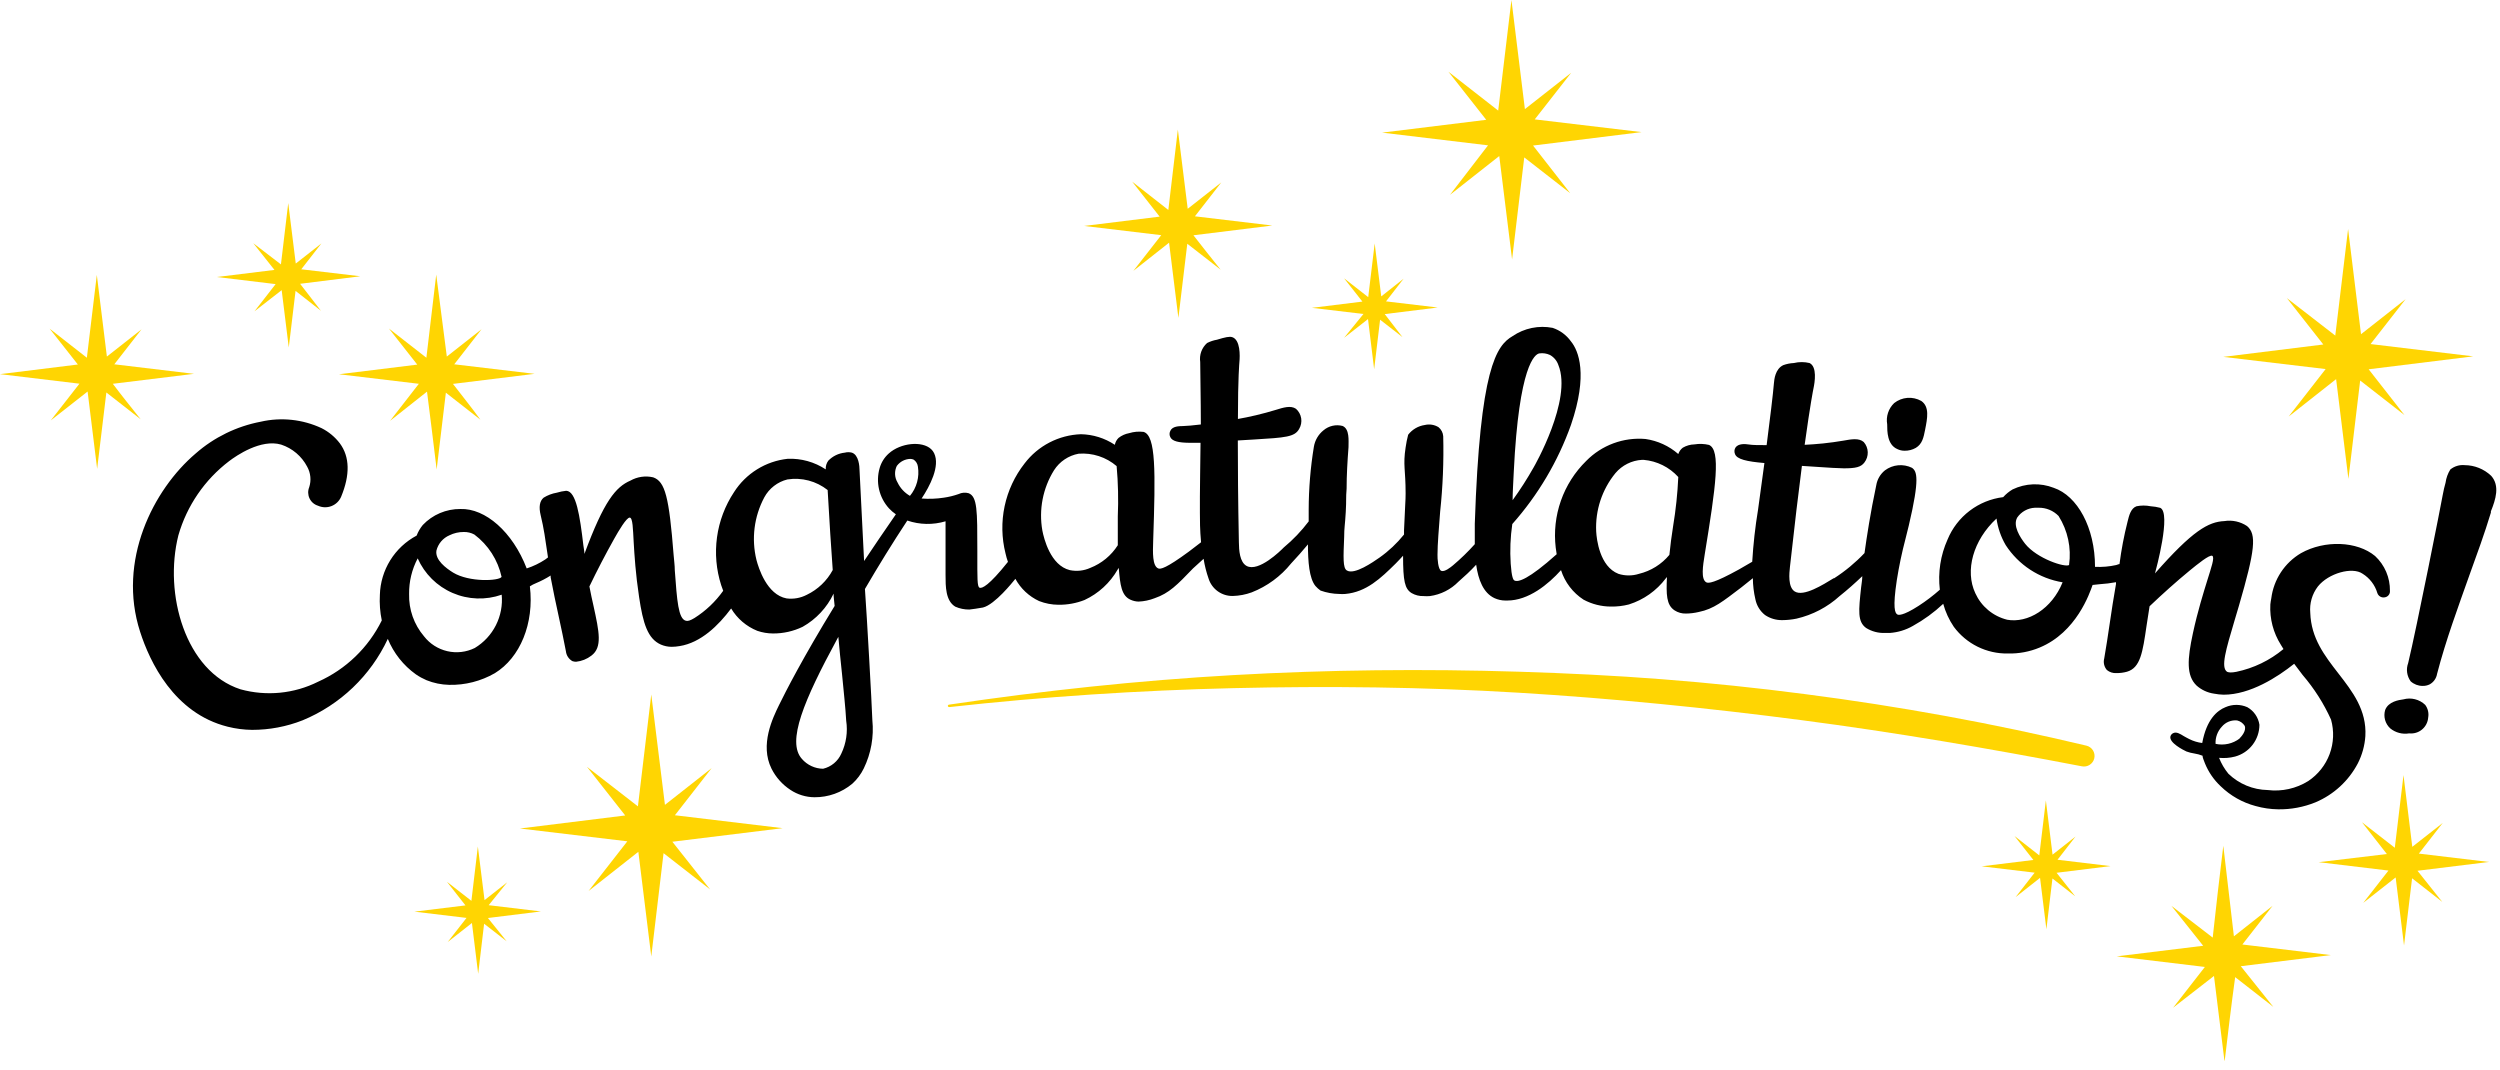 <svg width="236" height="101" viewBox="0 0 236 101" fill="none" xmlns="http://www.w3.org/2000/svg">
<g clip-path="url(#clip0_572_1080)">
<path d="M89.58 66.52C98.47 65.2 107.42 64.24 116.41 63.73C125.4 63.22 134.41 63.13 143.41 63.41C147.91 63.55 152.41 63.77 156.91 64.12C161.41 64.47 165.91 64.94 170.36 65.52C179.306 66.671 188.186 68.297 196.96 70.39C197.217 70.452 197.439 70.613 197.577 70.837C197.716 71.062 197.76 71.333 197.7 71.59C197.64 71.842 197.485 72.061 197.266 72.201C197.048 72.341 196.784 72.391 196.53 72.34C187.74 70.65 178.92 69.14 170.04 67.98C161.16 66.82 152.27 65.93 143.33 65.39C134.39 64.85 125.42 64.75 116.46 64.96C107.5 65.17 98.54 65.76 89.61 66.75C89.576 66.75 89.543 66.738 89.517 66.716C89.491 66.694 89.475 66.663 89.47 66.63C89.474 66.602 89.487 66.576 89.507 66.557C89.526 66.537 89.552 66.524 89.58 66.52Z" fill="#FFD502"/>
<path d="M144.72 13.74L154.96 12.47L144.88 11.27C146.03 9.8 147.17 8.33 148.32 6.87L143.95 10.3C143.53 6.87 143.11 3.43 142.68 0C142.26 3.48 141.85 7 141.43 10.44L136.73 6.77L140.3 11.31L130.47 12.52L140.47 13.72L136.88 18.39L141.53 14.73C141.936 17.99 142.34 21.243 142.74 24.49C143.12 21.28 143.51 18.07 143.89 14.86L148.23 18.24L144.72 13.74Z" fill="#FFD502"/>
<path d="M223.6 34.86L233.47 33.64L223.78 32.48L227.09 28.24L222.88 31.55C222.467 28.217 222.06 24.907 221.66 21.62C221.25 24.97 220.85 28.33 220.45 31.68L215.88 28.14L219.32 32.52L209.88 33.69L219.54 34.84C218.37 36.33 217.21 37.84 216.05 39.32L220.53 35.79C220.917 38.93 221.303 42.07 221.69 45.21L222.8 35.92C224.2 37 225.593 38.087 226.98 39.18L223.6 34.86Z" fill="#FFD502"/>
<path d="M112.66 22.21L120.1 21.29L112.8 20.42L115.29 17.22L112.12 19.71L111.19 12.23L110.29 19.82L106.88 17.15L109.47 20.45L102.34 21.33L109.62 22.2L106.99 25.57L110.36 22.91C110.66 25.28 110.95 27.64 111.24 30.01L112.08 23.01L115.23 25.46C114.36 24.39 113.51 23.29 112.66 22.21Z" fill="#FFD502"/>
<path d="M63.47 79.46L73.88 78.18L63.71 76.96L67.18 72.51L62.77 75.98L61.48 65.56L60.22 76.12L55.41 72.39L59.02 76.98L49.08 78.21L59.22 79.42L55.56 84.11L60.26 80.41C60.67 83.7 61.07 87 61.48 90.29L62.64 80.54L67.03 83.96L63.47 79.46Z" fill="#FFD502"/>
<path d="M130.72 29.65L135.72 29.03L130.84 28.45C131.39 27.74 131.95 27.03 132.5 26.31L130.39 27.98C130.18 26.31 129.97 24.65 129.77 22.98C129.57 24.67 129.36 26.36 129.16 28.05L126.88 26.27L128.61 28.47L123.84 29.06L128.71 29.64L126.88 31.89L129.14 30.12C129.33 31.7 129.53 33.28 129.72 34.86C129.91 33.3 130.09 31.74 130.28 30.18C130.98 30.73 131.68 31.28 132.39 31.82L130.72 29.65Z" fill="#FFD502"/>
<path d="M10.65 36.23L18.31 35.29L10.79 34.39L13.36 31.09L10.09 33.66C9.77 31.087 9.453 28.517 9.14 25.95C8.83 28.56 8.51 31.16 8.2 33.77L4.68 31.02L7.35 34.41L0 35.32L7.5 36.22L4.79 39.69L8.27 36.96L9.17 44.26L10.04 37.05L13.28 39.58C12.4 38.47 11.52 37.39 10.65 36.23Z" fill="#FFD502"/>
<path d="M46.06 86.66L51.06 86.04L46.13 85.45L47.88 83.29L45.74 84.97L45.11 79.91C44.91 81.62 44.71 83.33 44.5 85.04L42.19 83.24C42.77 83.98 43.36 84.72 43.94 85.47L39.12 86.06L44.04 86.65L42.26 88.93L44.55 87.13C44.74 88.73 44.94 90.33 45.14 91.93C45.33 90.35 45.52 88.77 45.7 87.2L47.83 88.86L46.06 86.66Z" fill="#FFD502"/>
<path d="M42.76 36.24L50.46 35.29L42.88 34.39L45.46 31.08L42.18 33.66L41.18 25.92L40.25 33.77L36.71 31.01L39.39 34.42L32 35.33L39.54 36.23C38.63 37.4 37.72 38.56 36.82 39.73L40.31 36.97C40.623 39.423 40.927 41.873 41.22 44.32L42.09 37.07L45.35 39.62C44.53 38.48 43.64 37.39 42.76 36.24Z" fill="#FFD502"/>
<path d="M28.33 26.79L34.01 26.08L28.44 25.42C29.07 24.61 29.7 23.79 30.34 22.98L27.92 24.88C27.68 22.98 27.45 21.08 27.21 19.17L26.52 24.96L23.91 22.96L25.91 25.48L20.47 26.15L26.02 26.82L24.02 29.39L26.59 27.39C26.82 29.19 27.04 31 27.26 32.8C27.47 31.02 27.69 29.24 27.9 27.46L30.3 29.34L28.33 26.79Z" fill="#FFD502"/>
<path d="M228.21 82.2L234.95 81.37L228.34 80.58L230.59 77.69L227.72 79.94C227.45 77.68 227.17 75.43 226.89 73.17C226.61 75.457 226.337 77.743 226.07 80.03L222.97 77.62L225.32 80.62L218.88 81.39L225.47 82.18L223.09 85.23L226.15 82.83C226.41 84.97 226.673 87.11 226.94 89.25C227.193 87.137 227.447 85.023 227.7 82.91L230.55 85.14L228.21 82.2Z" fill="#FFD502"/>
<path d="M211.53 91.21L220.03 90.16L211.68 89.16L214.53 85.51L210.88 88.39L209.88 79.84C209.53 82.73 209.19 85.62 208.88 88.51L204.98 85.51L207.98 89.28L199.82 90.28L208.14 91.28L205.14 95.13L209 92.13C209.334 94.797 209.667 97.5 210 100.24C210.32 97.57 210.63 94.91 211 92.24L214.6 95.05L211.53 91.21Z" fill="#FFD502"/>
<path d="M194.14 82.39L199.23 81.76L194.23 81.16L195.93 78.97L193.76 80.68L193.13 75.56C192.93 77.29 192.72 79.02 192.51 80.75L190.17 78.92C190.76 79.68 191.36 80.43 191.95 81.18L187.07 81.78L192.07 82.38L190.27 84.69L192.58 82.87L193.18 87.72L193.75 82.93L195.9 84.61L194.14 82.39Z" fill="#FFD502"/>
<path d="M226.88 66.02C226.45 66.08 225.47 66.22 225.16 67.02C225.069 67.326 225.065 67.651 225.15 67.959C225.235 68.267 225.405 68.544 225.64 68.76C225.887 68.962 226.175 69.108 226.484 69.189C226.793 69.27 227.115 69.284 227.43 69.23C227.646 69.253 227.865 69.233 228.073 69.17C228.281 69.108 228.474 69.004 228.641 68.865C228.808 68.725 228.945 68.554 229.045 68.361C229.144 68.168 229.204 67.957 229.22 67.74C229.259 67.531 229.253 67.317 229.205 67.111C229.157 66.904 229.067 66.71 228.94 66.54C228.671 66.282 228.34 66.099 227.979 66.008C227.618 65.917 227.239 65.921 226.88 66.02Z" fill="black"/>
<path d="M235.16 44.91C234.487 44.273 233.597 43.916 232.67 43.91C232.181 43.861 231.692 44.009 231.31 44.32C231.073 44.7 230.92 45.126 230.86 45.57C230.755 45.939 230.668 46.312 230.6 46.69C230.48 47.41 228.12 59.33 227.33 62.6C227.225 62.884 227.191 63.19 227.233 63.49C227.275 63.791 227.391 64.076 227.57 64.32C227.878 64.597 228.277 64.75 228.69 64.75C228.918 64.757 229.145 64.709 229.35 64.61C229.537 64.509 229.699 64.366 229.822 64.192C229.945 64.019 230.026 63.82 230.06 63.61C230.89 60.42 232.06 57.27 233.14 54.22C233.83 52.31 234.55 50.35 235.14 48.39V48.27C235.59 47.16 236.01 45.85 235.16 44.91Z" fill="black"/>
<path d="M179.1 42.39C179.317 42.497 179.557 42.552 179.8 42.55C180.168 42.555 180.53 42.462 180.85 42.28C181.47 41.91 181.59 41.28 181.73 40.57C181.95 39.46 182.16 38.4 181.37 37.85C180.971 37.625 180.515 37.524 180.059 37.559C179.603 37.595 179.168 37.766 178.81 38.05C178.544 38.304 178.345 38.619 178.23 38.968C178.115 39.316 178.087 39.688 178.15 40.05C178.15 40.73 178.15 41.97 179.1 42.39Z" fill="black"/>
<path d="M225.61 55.77C225.618 55.156 225.498 54.547 225.257 53.982C225.015 53.417 224.659 52.909 224.21 52.49C222.52 51.08 219.45 50.96 217.21 52.22C216.449 52.669 215.801 53.287 215.316 54.025C214.831 54.764 214.521 55.603 214.41 56.48C214.37 56.672 214.339 56.865 214.32 57.06C214.249 58.406 214.599 59.741 215.32 60.88C215.39 61.01 215.48 61.14 215.56 61.27C214.275 62.34 212.747 63.078 211.11 63.42C210.64 63.51 210.41 63.49 210.24 63.42C209.62 63.01 210.12 61.34 210.94 58.58C211.07 58.15 211.2 57.69 211.35 57.2C212.89 51.91 213.04 50.43 212.12 49.66C211.492 49.239 210.727 49.071 209.98 49.19C208.47 49.26 206.98 50.09 203.43 54.13C203.53 53.77 204.98 48.43 203.93 47.94C203.633 47.86 203.328 47.809 203.02 47.79C202.581 47.702 202.129 47.702 201.69 47.79C201.15 47.98 200.98 48.67 200.84 49.25C200.506 50.567 200.252 51.903 200.08 53.25C199.97 53.25 199.88 53.32 199.77 53.34C199.114 53.486 198.441 53.543 197.77 53.51C197.77 49.8 196.1 46.8 193.87 46.05C193.248 45.807 192.582 45.695 191.915 45.721C191.247 45.746 190.592 45.91 189.99 46.2C189.658 46.396 189.358 46.642 189.1 46.93C187.949 47.071 186.856 47.516 185.934 48.219C185.011 48.922 184.292 49.858 183.85 50.93C183.183 52.415 182.93 54.053 183.12 55.67C182.492 56.226 181.824 56.734 181.12 57.19C179.57 58.19 179.19 58.05 179.12 58.01C178.88 57.89 178.66 57.4 179.06 54.76C179.265 53.461 179.535 52.172 179.87 50.9C179.97 50.5 180.08 50.07 180.19 49.61C181.25 45.12 180.95 44.49 180.49 44.16C180.084 43.962 179.631 43.88 179.181 43.922C178.732 43.964 178.302 44.13 177.94 44.4C177.504 44.75 177.212 45.248 177.12 45.8C176.57 48.39 176.22 50.69 176.01 52.21C175.153 53.116 174.189 53.915 173.14 54.59H173.09C172.09 55.2 170.27 56.35 169.43 55.84C168.76 55.43 168.91 54.09 168.97 53.52C169.41 49.52 169.79 46.39 170.1 43.98L171.63 44.08C172.63 44.15 173.46 44.2 174.06 44.21C175.17 44.21 175.67 44.1 176 43.66C176.215 43.381 176.327 43.036 176.316 42.684C176.305 42.332 176.172 41.995 175.94 41.73C175.49 41.33 174.77 41.46 174 41.6C173.41 41.7 172.77 41.79 172.1 41.86C171.43 41.93 170.92 41.96 170.36 41.99C170.89 38.15 171.17 36.77 171.19 36.68C171.32 36.07 171.55 34.62 170.82 34.27C170.334 34.153 169.827 34.153 169.34 34.27C168.999 34.286 168.662 34.353 168.34 34.47C167.58 34.83 167.49 35.82 167.46 36.16C167.38 37.16 167.08 39.62 166.77 42.02C166.04 42.02 165.44 42.02 165.09 41.96C164.74 41.9 164.09 41.86 163.83 42.25C163.774 42.339 163.74 42.439 163.732 42.544C163.723 42.648 163.74 42.753 163.78 42.85C163.95 43.36 164.91 43.57 166.56 43.71C166.32 45.52 165.96 48.11 165.96 48.11C165.691 49.739 165.508 51.382 165.41 53.03L164.15 53.76C161.81 55.05 161.28 55.08 161.07 54.97C160.55 54.67 160.75 53.43 160.93 52.31C161.98 45.87 162.46 42.49 161.33 42C160.881 41.893 160.416 41.876 159.96 41.95C159.573 41.958 159.194 42.065 158.86 42.26C158.66 42.412 158.51 42.621 158.43 42.86C157.556 42.097 156.479 41.604 155.33 41.44C154.304 41.352 153.27 41.492 152.304 41.85C151.338 42.208 150.462 42.775 149.74 43.51C148.666 44.564 147.847 45.85 147.348 47.27C146.849 48.69 146.682 50.206 146.86 51.7L146.95 52.32C144.29 54.7 143.29 55 142.95 54.79C142.85 54.73 142.7 54.5 142.61 53.21C142.529 51.962 142.58 50.708 142.76 49.47C145.19 46.734 147.071 43.556 148.3 40.11C149.93 35.35 149.02 33.11 148.3 32.23C147.874 31.631 147.268 31.183 146.57 30.95C145.92 30.823 145.251 30.827 144.602 30.961C143.953 31.095 143.337 31.356 142.79 31.73C141.26 32.62 139.71 34.73 139.22 49.44C139.22 50.01 139.22 50.68 139.22 51.37C138.581 52.084 137.893 52.752 137.16 53.37C136.93 53.56 136.37 54.01 136.06 53.89C135.75 53.77 135.69 52.71 135.7 52.37C135.7 51.37 135.83 49.89 135.95 48.3C136.203 45.936 136.299 43.557 136.24 41.18C136.228 41.016 136.183 40.856 136.108 40.71C136.032 40.563 135.927 40.434 135.8 40.33C135.608 40.21 135.395 40.13 135.171 40.094C134.948 40.058 134.72 40.067 134.5 40.12C133.877 40.211 133.314 40.541 132.93 41.04C132.827 41.435 132.747 41.836 132.69 42.24C132.43 43.95 132.69 44.29 132.69 46.58C132.69 47.35 132.64 47.52 132.54 50.06C132.54 50.23 132.54 50.37 132.54 50.46C131.872 51.291 131.092 52.025 130.22 52.64C129.63 53.05 127.85 54.3 127.14 53.85C126.76 53.62 126.81 52.63 126.89 50.68C126.89 49.81 126.97 49.58 127.04 48.33C127.11 47.08 127.04 47.11 127.12 46.13C127.12 44.84 127.2 43.52 127.3 42.21C127.3 41.57 127.41 40.5 126.74 40.21C126.429 40.129 126.103 40.123 125.79 40.195C125.477 40.266 125.185 40.412 124.94 40.62C124.457 41.007 124.133 41.559 124.03 42.17C123.709 44.134 123.545 46.12 123.54 48.11V49.22C122.854 50.128 122.065 50.953 121.19 51.68C120.88 52 118.82 54.02 117.69 53.43C117.02 53.07 116.96 51.94 116.95 51.19C116.87 47.19 116.85 44.02 116.85 41.58L118.37 41.49C121.37 41.31 122.22 41.25 122.64 40.49C122.819 40.188 122.887 39.833 122.832 39.486C122.777 39.139 122.603 38.822 122.34 38.59C121.84 38.25 121.15 38.47 120.41 38.7C119.83 38.88 119.22 39.04 118.56 39.2C117.9 39.36 117.4 39.45 116.86 39.55C116.86 35.6 117 34.2 117 34.18C117.06 33.56 117.09 32.09 116.33 31.83C116.07 31.74 115.67 31.83 114.88 32.07C114.557 32.127 114.243 32.231 113.95 32.38C113.702 32.601 113.512 32.88 113.398 33.193C113.285 33.505 113.251 33.841 113.3 34.17C113.3 35.24 113.36 37.68 113.36 40.07C112.63 40.16 112.03 40.21 111.68 40.22C111.33 40.23 110.68 40.22 110.48 40.67C110.431 40.762 110.406 40.865 110.406 40.97C110.406 41.075 110.431 41.178 110.48 41.27C110.66 41.65 111.26 41.79 112.27 41.8C112.58 41.8 112.94 41.8 113.33 41.8C113.33 42.36 113.25 47.04 113.27 48.41C113.27 49.06 113.27 50.02 113.38 51.19L112.23 52.07C110.07 53.66 109.55 53.75 109.34 53.66C108.78 53.43 108.82 52.17 108.86 51.05C109.08 44.52 109.13 41.11 107.95 40.77C107.493 40.715 107.03 40.756 106.59 40.89C106.225 40.956 105.882 41.11 105.59 41.34C105.41 41.516 105.288 41.743 105.24 41.99C104.29 41.359 103.18 41.013 102.04 40.99C101.004 41.028 99.99 41.295 99.07 41.772C98.15 42.249 97.347 42.925 96.72 43.75C95.792 44.934 95.148 46.315 94.836 47.786C94.524 49.258 94.553 50.781 94.92 52.24C94.979 52.511 95.056 52.779 95.15 53.04C93.35 55.3 92.7 55.57 92.47 55.48C92.24 55.39 92.26 54.55 92.26 52.31V52C92.26 48.18 92.26 46.89 91.44 46.56C91.124 46.469 90.786 46.498 90.49 46.64C90.039 46.798 89.573 46.912 89.1 46.98C88.406 47.087 87.701 47.114 87 47.06C87.77 45.9 88.77 44 88.18 42.78C88.111 42.637 88.016 42.508 87.9 42.4C87.05 41.6 85.02 41.8 83.9 42.81C83.49 43.176 83.192 43.651 83.04 44.18C82.849 44.837 82.829 45.533 82.983 46.2C83.137 46.867 83.46 47.483 83.92 47.99C84.116 48.2 84.334 48.388 84.57 48.55C83.49 50.11 82.49 51.58 81.57 52.96C81.45 50.59 81.3 47.75 81.14 44.38C81.14 44.03 81.07 42.95 80.42 42.73C80.201 42.673 79.97 42.673 79.75 42.73C79.157 42.791 78.604 43.06 78.19 43.49C78.016 43.727 77.931 44.017 77.95 44.31C76.888 43.609 75.632 43.259 74.36 43.31C73.333 43.421 72.344 43.761 71.466 44.307C70.588 44.852 69.844 45.588 69.29 46.46C68.444 47.739 67.895 49.193 67.686 50.712C67.477 52.232 67.611 53.779 68.08 55.24C68.14 55.42 68.2 55.59 68.27 55.77C67.543 56.795 66.623 57.668 65.56 58.34C65.16 58.58 64.94 58.65 64.75 58.6C64.03 58.43 63.91 56.7 63.7 53.83C63.7 53.38 63.63 52.9 63.59 52.39C63.16 46.9 62.79 45.46 61.66 45.06C60.93 44.891 60.163 45.002 59.51 45.37C58.13 45.97 57.02 47.28 55.17 52.29C55.17 52.02 55.1 51.75 55.07 51.48C54.74 48.68 54.39 46.36 53.45 46.33C53.148 46.362 52.85 46.422 52.56 46.51C52.12 46.586 51.7 46.745 51.32 46.98C50.94 47.3 50.85 47.86 51.04 48.64C51.33 49.81 51.5 51.03 51.67 52.21L51.73 52.62C51.651 52.689 51.568 52.752 51.48 52.81C50.934 53.171 50.342 53.456 49.72 53.66C48.39 50.2 45.81 47.97 43.46 48.05C42.797 48.045 42.139 48.176 41.528 48.436C40.917 48.696 40.367 49.078 39.91 49.56C39.664 49.86 39.468 50.198 39.33 50.56C38.308 51.103 37.448 51.907 36.839 52.891C36.229 53.875 35.891 55.003 35.86 56.16C35.815 56.968 35.875 57.778 36.04 58.57C34.774 61.136 32.652 63.181 30.04 64.35C27.767 65.49 25.152 65.746 22.7 65.07C17.5 63.38 15.44 56.07 16.84 50.53C17.642 47.742 19.322 45.287 21.63 43.53C22.3 43.02 24.63 41.41 26.54 41.97C27.602 42.319 28.484 43.069 29 44.06C29.162 44.352 29.262 44.673 29.295 45.005C29.328 45.337 29.292 45.672 29.19 45.99C29.121 46.159 29.088 46.34 29.093 46.522C29.098 46.704 29.14 46.884 29.219 47.048C29.297 47.213 29.408 47.36 29.546 47.479C29.684 47.598 29.846 47.687 30.02 47.74C30.218 47.83 30.432 47.879 30.649 47.885C30.867 47.891 31.083 47.854 31.286 47.776C31.489 47.698 31.674 47.58 31.831 47.43C31.988 47.279 32.114 47.099 32.2 46.9C33.06 44.82 33.02 43.12 32.08 41.85C31.622 41.25 31.034 40.761 30.36 40.42C28.565 39.582 26.541 39.367 24.61 39.81C22.333 40.245 20.213 41.28 18.47 42.81C14.47 46.21 11.05 52.93 13.23 59.65C14.13 62.45 16.41 67.33 21.49 68.6C22.246 68.791 23.021 68.891 23.8 68.9C25.429 68.901 27.044 68.596 28.56 68C32.111 66.534 34.984 63.79 36.61 60.31C37.16 61.654 38.079 62.816 39.26 63.66C39.575 63.876 39.91 64.06 40.26 64.21C40.941 64.485 41.666 64.634 42.4 64.65C43.91 64.684 45.401 64.303 46.71 63.55C49.1 62.09 50.44 58.85 50.02 55.35C50.203 55.23 50.397 55.13 50.6 55.05C51.08 54.849 51.541 54.609 51.98 54.33C51.98 54.39 51.98 54.44 51.98 54.49C52.21 55.73 52.48 56.98 52.74 58.18C53 59.38 53.21 60.37 53.42 61.47C53.44 61.664 53.506 61.85 53.612 62.014C53.718 62.177 53.861 62.313 54.03 62.41C54.143 62.449 54.261 62.47 54.38 62.47C54.908 62.416 55.411 62.215 55.83 61.89C56.88 61.1 56.56 59.64 56.03 57.21C55.9 56.65 55.77 56.03 55.64 55.36C56.37 53.84 57.14 52.36 57.98 50.86C58.41 50.09 59.14 48.86 59.44 48.86C59.74 48.86 59.75 49.96 59.82 51.18C59.89 52.4 60 54.18 60.33 56.36C60.7 58.85 61.14 60.3 62.39 60.85C62.706 60.985 63.046 61.057 63.39 61.06C63.648 61.058 63.906 61.035 64.16 60.99C66.16 60.67 67.82 59.05 69.02 57.44C69.591 58.394 70.459 59.135 71.49 59.55C71.967 59.713 72.467 59.798 72.97 59.8C73.939 59.806 74.897 59.591 75.77 59.17C77.043 58.453 78.063 57.36 78.69 56.04C78.69 56.41 78.76 56.81 78.79 57.2C75.79 62.09 74.13 65.35 73.54 66.56C72.95 67.77 71.71 70.31 72.83 72.56C73.236 73.372 73.851 74.062 74.61 74.56C75.285 75.012 76.078 75.255 76.89 75.26C78.189 75.269 79.45 74.819 80.45 73.99C80.903 73.581 81.273 73.088 81.54 72.54C82.228 71.125 82.508 69.546 82.35 67.98C82.3 66.4 81.83 58.09 81.65 55.6C82.92 53.42 84.24 51.28 85.65 49.14C86.817 49.539 88.079 49.564 89.26 49.21C89.26 50.86 89.26 52.52 89.26 54.27C89.26 55.36 89.26 56.72 90.18 57.27C90.599 57.455 91.053 57.547 91.51 57.54C91.56 57.54 92.58 57.4 92.79 57.35C93.93 57.07 95.65 54.88 95.73 54.79L95.85 54.64C96.353 55.562 97.138 56.298 98.09 56.74C98.674 56.968 99.294 57.087 99.92 57.09C100.762 57.1 101.597 56.947 102.38 56.64C103.697 56.028 104.791 55.021 105.51 53.76C105.51 53.76 105.57 53.66 105.61 53.61C105.74 55.23 105.87 56.23 106.71 56.61C106.952 56.722 107.214 56.784 107.48 56.79C108.001 56.769 108.515 56.661 109 56.47C110.37 56 111.12 55.22 112.62 53.66L113.62 52.75C113.72 53.386 113.877 54.012 114.09 54.62C114.243 55.104 114.549 55.526 114.962 55.821C115.375 56.117 115.873 56.271 116.38 56.26C116.988 56.244 117.589 56.129 118.16 55.92C119.616 55.349 120.898 54.408 121.88 53.19C122.43 52.61 122.95 52.01 123.47 51.39C123.47 53.02 123.59 54.6 124.18 55.32C124.322 55.482 124.483 55.627 124.66 55.75C125.232 55.953 125.833 56.062 126.44 56.07C126.623 56.085 126.807 56.085 126.99 56.07C128.99 55.89 130.34 54.59 131.75 53.2C131.99 52.96 132.22 52.71 132.45 52.46C132.45 54.86 132.61 55.59 133.26 55.99C133.6 56.186 133.988 56.283 134.38 56.27C134.58 56.286 134.781 56.286 134.98 56.27C136.006 56.129 136.956 55.651 137.68 54.91C138.24 54.42 138.8 53.91 139.35 53.31C139.55 54.72 140.02 55.98 141.09 56.47C141.405 56.612 141.745 56.687 142.09 56.69H142.29C144.29 56.69 146.15 55.17 147.36 53.82C147.725 54.969 148.478 55.956 149.49 56.61C150.287 57.037 151.177 57.26 152.08 57.26C152.65 57.269 153.218 57.202 153.77 57.06C155.158 56.622 156.374 55.762 157.25 54.6L157.36 54.47C157.29 56.09 157.29 57.1 158.08 57.62C158.398 57.826 158.771 57.931 159.15 57.92C159.561 57.916 159.97 57.865 160.37 57.77C161.79 57.48 162.64 56.77 164.37 55.46L165.47 54.58C165.476 55.254 165.556 55.924 165.71 56.58C165.828 57.166 166.15 57.691 166.62 58.06C167.101 58.384 167.67 58.551 168.25 58.54C168.7 58.537 169.149 58.49 169.59 58.4C171.107 58.05 172.508 57.316 173.66 56.27C174.4 55.68 175.11 55.05 175.8 54.39C175.8 54.77 175.72 55.13 175.69 55.45C175.45 57.67 175.34 58.68 176.16 59.28C176.699 59.614 177.327 59.778 177.96 59.75H178.41C179.17 59.694 179.909 59.469 180.57 59.09C181.61 58.515 182.574 57.813 183.44 57C183.652 57.773 183.99 58.507 184.44 59.17C185.028 59.966 185.798 60.61 186.685 61.048C187.572 61.487 188.551 61.707 189.54 61.69C190.568 61.717 191.591 61.526 192.54 61.13C196.02 59.69 197.27 55.99 197.54 55.22L198.2 55.15C198.72 55.117 199.238 55.054 199.75 54.96C199.75 55.02 199.75 55.07 199.75 55.13C199.53 56.36 199.34 57.62 199.16 58.84C198.98 60.06 198.83 61.06 198.64 62.15C198.589 62.34 198.584 62.539 198.628 62.731C198.671 62.923 198.762 63.101 198.89 63.25C199.143 63.457 199.464 63.561 199.79 63.54C200.128 63.544 200.465 63.501 200.79 63.41C202.06 63.04 202.27 61.56 202.63 59.1C202.71 58.54 202.81 57.91 202.92 57.23C204.15 56.06 205.42 54.92 206.72 53.85C207.42 53.28 208.59 52.32 208.84 52.47C209.09 52.62 208.73 53.61 208.37 54.78C208.01 55.95 207.47 57.65 207.01 59.78C206.48 62.24 206.38 63.78 207.36 64.72C207.821 65.128 208.391 65.392 209 65.48C209.3 65.538 209.605 65.572 209.91 65.58C212.42 65.58 215.01 63.91 216.57 62.66L217.37 63.72C218.459 64.989 219.362 66.406 220.05 67.93C220.35 69 220.304 70.138 219.918 71.18C219.532 72.222 218.825 73.114 217.9 73.73C216.758 74.443 215.406 74.743 214.07 74.58C212.683 74.554 211.358 74.004 210.36 73.04C209.99 72.589 209.693 72.083 209.48 71.54C209.987 71.588 210.498 71.548 210.99 71.42C211.649 71.241 212.231 70.85 212.646 70.308C213.062 69.766 213.288 69.103 213.29 68.42C213.239 68.075 213.11 67.746 212.912 67.458C212.715 67.17 212.454 66.932 212.15 66.76C211.824 66.616 211.472 66.541 211.115 66.541C210.759 66.541 210.406 66.616 210.08 66.76C209.31 67.07 208.3 67.9 207.89 70.14C207.466 70.087 207.053 69.962 206.67 69.77C206.48 69.68 206.32 69.58 206.15 69.49C205.78 69.26 205.45 69.06 205.15 69.21C205.088 69.238 205.032 69.279 204.987 69.331C204.942 69.383 204.909 69.444 204.89 69.51C204.73 70.11 206.12 70.81 206.4 70.94C206.643 71.03 206.894 71.093 207.15 71.13C207.414 71.171 207.672 71.241 207.92 71.34C207.92 71.52 208.04 71.77 208.15 72.07C208.485 72.889 208.993 73.626 209.64 74.23C210.56 75.121 211.692 75.762 212.93 76.09C213.624 76.285 214.34 76.389 215.06 76.4C216.266 76.418 217.463 76.194 218.58 75.74C220.3 75.014 221.714 73.713 222.58 72.06C222.987 71.26 223.229 70.386 223.29 69.49C223.43 67.04 222.07 65.28 220.75 63.58C219.43 61.88 218.17 60.24 218.09 57.86C218.006 56.966 218.263 56.073 218.81 55.36C219.81 54.11 222.06 53.48 223.03 54.16C223.701 54.576 224.196 55.224 224.42 55.98C224.466 56.12 224.561 56.239 224.688 56.315C224.815 56.39 224.965 56.417 225.11 56.39C225.258 56.372 225.393 56.298 225.486 56.182C225.58 56.066 225.624 55.918 225.61 55.77ZM41.2 51.97C41.28 51.651 41.433 51.356 41.646 51.106C41.86 50.856 42.128 50.659 42.43 50.53C42.85 50.323 43.312 50.217 43.78 50.22C44.129 50.212 44.474 50.294 44.78 50.46C46.089 51.442 47.001 52.862 47.35 54.46C47.11 54.85 44.29 54.98 42.77 54.05C42.11 53.64 41.05 52.86 41.2 51.97ZM44.82 61.17C44.017 61.566 43.102 61.673 42.23 61.472C41.357 61.272 40.58 60.777 40.03 60.07C39.081 58.957 38.579 57.532 38.62 56.07C38.605 54.9 38.884 53.745 39.43 52.71C40.079 54.174 41.255 55.339 42.725 55.975C44.194 56.611 45.849 56.669 47.36 56.14C47.453 57.133 47.263 58.131 46.814 59.021C46.365 59.91 45.674 60.655 44.82 61.17ZM78.21 47.6C78.3 49.21 78.43 51.32 78.61 53.81C78.062 54.83 77.204 55.65 76.16 56.15C75.573 56.456 74.907 56.574 74.25 56.49C72.39 56.14 71.61 53.62 71.41 52.86C70.921 50.866 71.184 48.762 72.15 46.95C72.376 46.532 72.686 46.166 73.062 45.875C73.437 45.584 73.869 45.374 74.33 45.26C74.998 45.156 75.681 45.191 76.335 45.363C76.989 45.535 77.6 45.841 78.13 46.26C78.15 46.68 78.18 47.11 78.21 47.6ZM157.94 49.68C157.8 50.57 157.68 51.47 157.59 52.38C156.851 53.27 155.845 53.898 154.72 54.17C154.089 54.371 153.411 54.371 152.78 54.17C151.01 53.48 150.72 50.91 150.68 50.17C150.585 48.172 151.233 46.208 152.5 44.66C152.81 44.293 153.192 43.993 153.622 43.778C154.051 43.563 154.52 43.438 155 43.41H155.16C156.415 43.519 157.583 44.097 158.43 45.03C158.36 46.588 158.196 48.141 157.94 49.68ZM142.79 47.22C142.79 46.54 142.85 45.62 142.9 44.54C143.39 34.44 144.9 33.42 145.32 33.36C145.661 33.313 146.008 33.365 146.32 33.51C146.692 33.718 146.974 34.056 147.11 34.46C148.45 37.74 144.81 44.07 144.77 44.13C144.169 45.197 143.508 46.228 142.79 47.22ZM99.5 44.39C99.759 43.985 100.099 43.637 100.498 43.369C100.897 43.101 101.347 42.917 101.82 42.83C102.466 42.78 103.116 42.857 103.732 43.058C104.348 43.258 104.918 43.579 105.41 44C105.552 45.579 105.588 47.166 105.52 48.75C105.52 49.64 105.52 50.56 105.52 51.47C104.903 52.441 103.992 53.191 102.92 53.61C102.315 53.882 101.64 53.955 100.99 53.82C99.16 53.37 98.54 50.82 98.4 50.09C98.051 48.119 98.443 46.089 99.5 44.39ZM84.67 43.97C84.818 43.774 85.008 43.613 85.226 43.501C85.444 43.388 85.685 43.327 85.93 43.32C86.041 43.321 86.15 43.345 86.25 43.39C86.36 43.465 86.452 43.563 86.521 43.677C86.59 43.791 86.634 43.918 86.65 44.05C86.728 44.537 86.702 45.035 86.573 45.511C86.444 45.987 86.214 46.43 85.9 46.81C85.391 46.519 84.983 46.079 84.73 45.55C84.586 45.312 84.505 45.041 84.494 44.763C84.484 44.485 84.544 44.208 84.67 43.96V43.97ZM79.88 68.03C80.042 69.089 79.882 70.173 79.42 71.14C79.264 71.495 79.027 71.809 78.728 72.057C78.43 72.305 78.078 72.481 77.7 72.57C77.32 72.565 76.945 72.48 76.6 72.319C76.256 72.159 75.949 71.928 75.7 71.64C74.24 70.02 75.89 66.11 79.03 60.32C79.063 60.251 79.1 60.184 79.14 60.12C79.24 61.26 79.36 62.44 79.49 63.66C79.64 65.24 79.82 66.87 79.88 68.03ZM189.47 58.5C188.814 58.337 188.203 58.027 187.683 57.594C187.164 57.161 186.749 56.616 186.47 56C185.47 53.87 186.26 51 188.47 48.95C188.593 49.836 188.889 50.688 189.34 51.46C189.942 52.386 190.73 53.177 191.655 53.782C192.58 54.386 193.62 54.791 194.71 54.97C193.7 57.47 191.44 58.86 189.45 58.5H189.47ZM195.34 53.33C194.97 53.61 192.28 52.73 191.17 51.33C190.7 50.73 189.98 49.62 190.43 48.85C190.619 48.579 190.868 48.354 191.158 48.195C191.447 48.035 191.77 47.945 192.1 47.93H192.44C192.792 47.924 193.141 47.99 193.466 48.124C193.791 48.258 194.085 48.458 194.33 48.71C195.198 50.084 195.549 51.721 195.32 53.33H195.34ZM211.43 69.71C211.11 69.955 210.74 70.128 210.346 70.216C209.953 70.304 209.544 70.306 209.15 70.22C209.134 69.924 209.179 69.628 209.28 69.35C209.381 69.071 209.538 68.816 209.74 68.6C209.915 68.39 210.138 68.226 210.391 68.123C210.644 68.02 210.919 67.981 211.19 68.01C211.484 68.081 211.739 68.264 211.9 68.52C212.08 69 211.57 69.55 211.41 69.71H211.43Z" fill="black"/>
</g>
<defs>
<clipPath id="clip0_572_1080">
<rect width="235.65" height="100.12" fill="white"/>
</clipPath>
</defs>
</svg>
